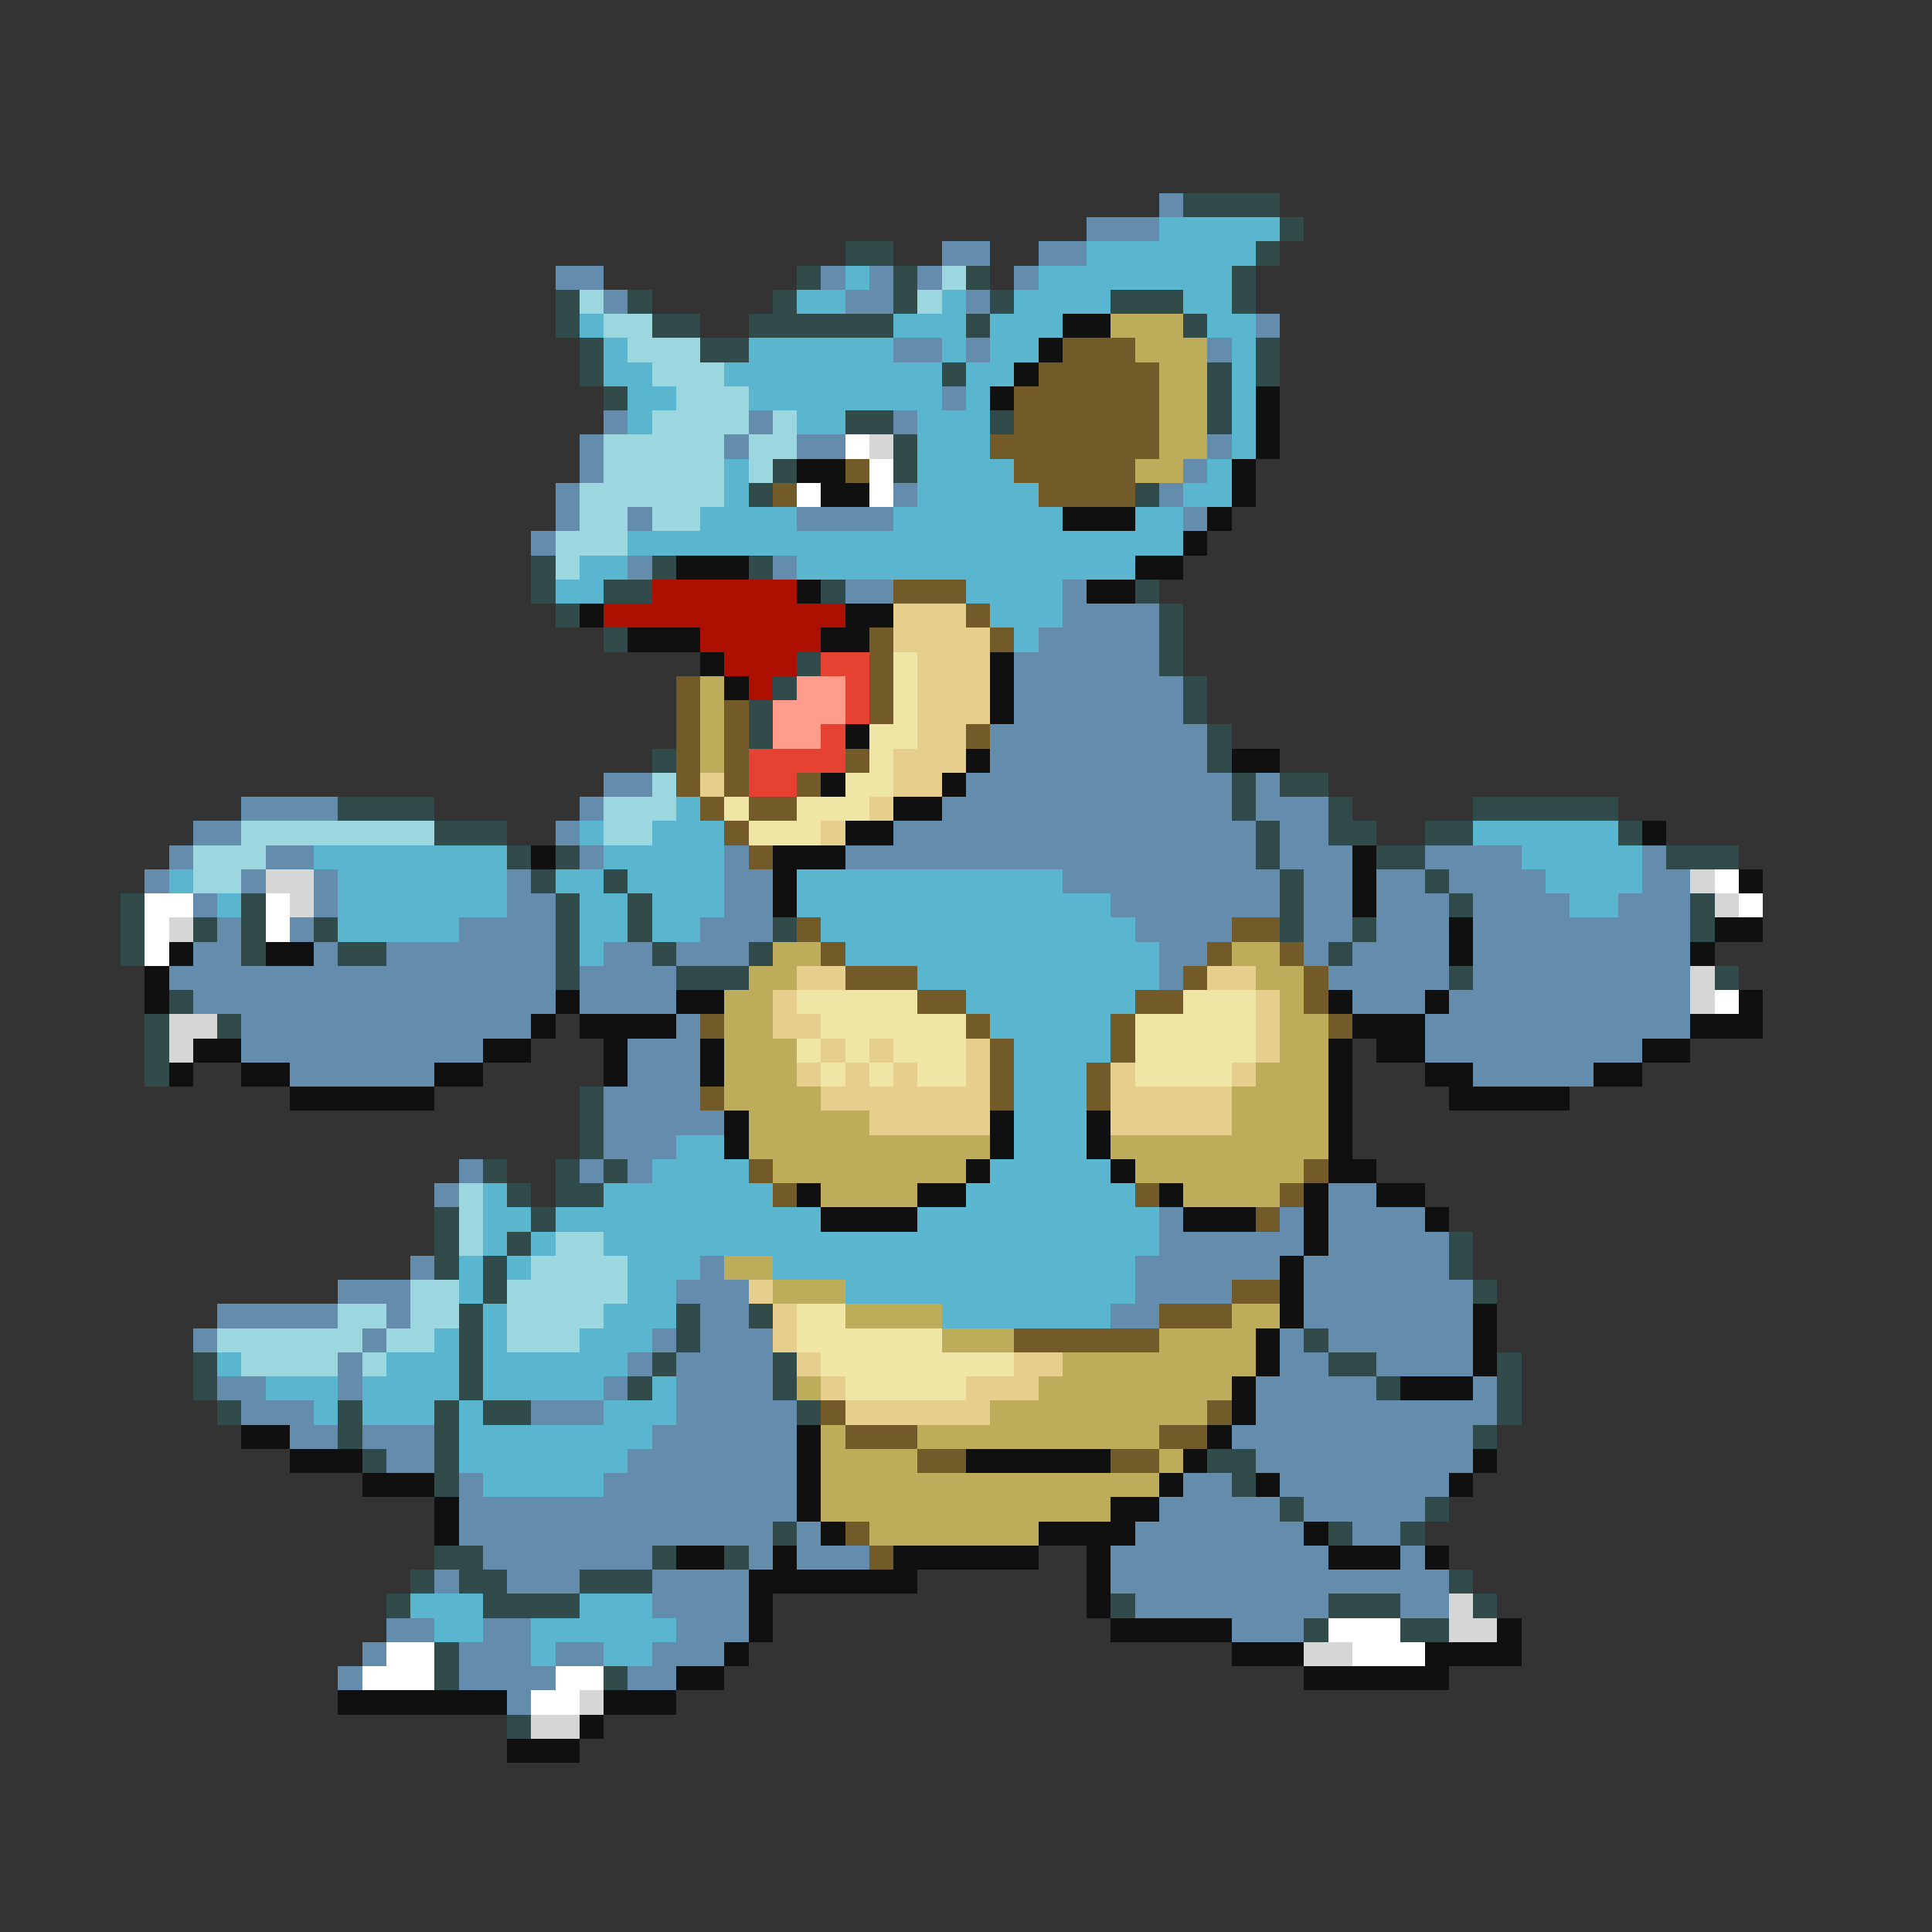 <svg xmlns="http://www.w3.org/2000/svg" viewBox="0 -0.5 80 80" shape-rendering="crispEdges">
<rect x="0" y="-0.5" width="80" height="80" fill="#333333" stroke="none"/>
<path stroke="#638cad" d="M48 8h1M45 9h3M39 10h2M43 10h2M23 11h2M34 11h1M36 11h1M38 11h1M42 11h1M25 12h1M35 12h2M40 12h1M52 13h1M37 14h2M40 14h1M50 14h1M39 16h1M25 17h1M31 17h1M37 17h1M24 18h1M30 18h1M33 18h2M50 18h1M24 19h1M49 19h1M23 20h1M37 20h1M48 20h1M23 21h1M26 21h1M33 21h4M49 21h1M22 22h1M26 23h1M32 23h1M35 24h2M44 24h1M44 25h4M43 26h5M42 27h6M42 28h7M42 29h7M41 30h9M41 31h9M25 32h2M40 32h11M52 32h1M10 33h4M24 33h1M39 33h12M52 33h3M8 34h2M23 34h1M37 34h15M53 34h2M7 35h1M11 35h2M24 35h1M30 35h1M35 35h17M53 35h3M59 35h4M68 35h1M6 36h1M10 36h1M13 36h1M21 36h1M30 36h2M44 36h9M54 36h2M57 36h2M60 36h4M68 36h2M8 37h1M13 37h1M21 37h2M30 37h2M46 37h7M54 37h2M57 37h3M61 37h4M67 37h3M9 38h1M12 38h1M19 38h4M29 38h3M47 38h4M54 38h2M57 38h3M61 38h9M8 39h2M13 39h1M16 39h7M25 39h2M28 39h3M48 39h2M54 39h1M56 39h4M61 39h9M7 40h16M24 40h4M48 40h1M55 40h5M61 40h9M8 41h15M24 41h4M56 41h3M60 41h10M10 42h12M28 42h1M59 42h11M10 43h10M26 43h3M59 43h9M12 44h6M26 44h3M61 44h5M25 45h4M25 46h5M25 47h3M19 48h1M24 48h1M26 48h1M18 49h1M55 49h2M48 50h1M53 50h1M55 50h4M48 51h6M55 51h5M17 52h1M29 52h1M47 52h6M54 52h6M14 53h3M28 53h3M47 53h4M54 53h7M9 54h5M16 54h1M29 54h2M46 54h2M54 54h7M8 55h1M15 55h1M27 55h1M29 55h3M53 55h1M55 55h6M14 56h1M26 56h1M28 56h4M53 56h2M57 56h4M9 57h2M14 57h1M25 57h1M28 57h4M52 57h5M61 57h1M10 58h3M22 58h3M28 58h5M52 58h10M12 59h2M15 59h3M27 59h6M51 59h10M16 60h2M26 60h7M52 60h9M19 61h1M25 61h8M49 61h2M53 61h7M19 62h14M48 62h5M54 62h5M19 63h13M33 63h1M47 63h7M56 63h2M20 64h7M31 64h1M33 64h3M46 64h9M58 64h1M18 65h1M21 65h3M27 65h4M46 65h14M27 66h4M47 66h8M58 66h2M16 67h2M20 67h2M28 67h3M51 67h3M15 68h1M19 68h3M23 68h2M27 68h3M14 69h1M19 69h4M26 69h2M21 70h1" />
<path stroke="#314a4a" d="M49 8h4M53 9h1M35 10h2M52 10h1M33 11h1M37 11h1M40 11h1M51 11h1M23 12h1M26 12h1M32 12h1M37 12h1M41 12h1M46 12h3M51 12h1M23 13h1M27 13h2M31 13h6M40 13h1M49 13h1M24 14h1M29 14h2M52 14h1M24 15h1M39 15h1M50 15h1M52 15h1M25 16h1M50 16h1M35 17h2M41 17h1M50 17h1M37 18h1M32 19h1M37 19h1M31 20h1M47 20h1M22 23h1M27 23h1M31 23h1M22 24h1M25 24h2M34 24h1M47 24h1M23 25h1M48 25h1M25 26h1M48 26h1M33 27h1M48 27h1M32 28h1M49 28h1M31 29h1M49 29h1M31 30h1M50 30h1M27 31h1M50 31h1M51 32h1M53 32h2M14 33h4M51 33h1M55 33h1M61 33h6M18 34h3M52 34h1M55 34h2M59 34h2M67 34h1M21 35h1M23 35h1M52 35h1M57 35h2M69 35h3M22 36h1M25 36h1M53 36h1M59 36h1M5 37h1M10 37h1M23 37h1M26 37h1M53 37h1M60 37h1M70 37h1M5 38h1M8 38h1M10 38h1M13 38h1M23 38h1M26 38h1M32 38h1M53 38h1M56 38h1M70 38h1M5 39h1M10 39h1M14 39h2M23 39h1M27 39h1M31 39h1M55 39h1M23 40h1M28 40h3M60 40h1M71 40h1M7 41h1M6 42h1M9 42h1M6 43h1M6 44h1M24 45h1M24 46h1M24 47h1M20 48h1M23 48h1M25 48h1M21 49h1M23 49h2M18 50h1M22 50h1M18 51h1M21 51h1M60 51h1M18 52h1M20 52h1M60 52h1M20 53h1M61 53h1M19 54h1M28 54h1M31 54h1M19 55h1M28 55h1M54 55h1M8 56h1M19 56h1M27 56h1M32 56h1M55 56h2M62 56h1M8 57h1M19 57h1M26 57h1M32 57h1M57 57h1M62 57h1M9 58h1M14 58h1M18 58h1M20 58h2M33 58h1M62 58h1M14 59h1M18 59h1M61 59h1M15 60h1M18 60h1M50 60h2M18 61h1M51 61h1M53 62h1M59 62h1M32 63h1M55 63h1M58 63h1M18 64h2M27 64h1M30 64h1M17 65h1M19 65h2M24 65h3M60 65h1M16 66h1M20 66h4M46 66h1M55 66h3M61 66h1M54 67h1M58 67h2M18 68h1M18 69h1M25 69h1M21 71h1" />
<path stroke="#5ab5ce" d="M48 9h5M45 10h7M35 11h1M43 11h8M33 12h2M39 12h1M42 12h4M49 12h2M24 13h1M37 13h3M41 13h3M50 13h2M25 14h1M31 14h6M39 14h1M41 14h2M51 14h1M25 15h2M30 15h9M40 15h2M51 15h1M26 16h2M31 16h8M40 16h1M51 16h1M26 17h1M33 17h2M38 17h3M51 17h1M38 18h3M51 18h1M30 19h1M38 19h4M50 19h1M30 20h1M38 20h5M49 20h2M29 21h4M37 21h7M47 21h2M26 22h23M24 23h2M33 23h14M23 24h2M40 24h4M41 25h3M42 26h1M28 33h1M24 34h1M27 34h3M61 34h6M13 35h8M25 35h5M63 35h5M7 36h1M14 36h7M23 36h2M26 36h4M33 36h11M64 36h4M9 37h1M14 37h7M24 37h2M27 37h3M33 37h13M65 37h2M14 38h5M24 38h2M27 38h2M34 38h13M24 39h1M35 39h13M38 40h10M40 41h7M41 42h5M42 43h4M42 44h3M42 45h3M42 46h3M28 47h2M42 47h3M27 48h4M41 48h5M20 49h1M25 49h7M40 49h7M20 50h2M23 50h11M38 50h10M20 51h1M22 51h1M25 51h23M19 52h1M21 52h1M26 52h3M32 52h15M19 53h1M26 53h2M35 53h12M20 54h1M25 54h3M39 54h7M18 55h1M20 55h1M24 55h3M9 56h1M16 56h3M20 56h6M11 57h3M15 57h4M20 57h5M27 57h1M13 58h1M15 58h3M19 58h1M25 58h3M19 59h8M19 60h7M20 61h5M17 66h3M24 66h3M18 67h2M22 67h6M22 68h1M25 68h2" />
<path stroke="#9cd6de" d="M39 11h1M24 12h1M38 12h1M25 13h2M26 14h3M27 15h3M28 16h3M27 17h4M32 17h1M25 18h5M31 18h2M25 19h5M31 19h1M24 20h6M24 21h2M27 21h2M23 22h3M23 23h1M27 32h1M25 33h3M10 34h8M25 34h2M8 35h3M8 36h2M19 49h1M19 50h1M19 51h1M23 51h2M22 52h4M17 53h2M21 53h5M14 54h2M17 54h2M21 54h4M9 55h6M16 55h2M21 55h3M10 56h4M15 56h1" />
<path stroke="#101010" d="M44 13h2M43 14h1M42 15h1M41 16h1M52 16h1M52 17h1M52 18h1M33 19h2M51 19h1M34 20h2M51 20h1M44 21h3M50 21h1M49 22h1M28 23h3M47 23h2M33 24h1M45 24h2M24 25h1M35 25h2M26 26h3M34 26h2M29 27h1M41 27h1M30 28h1M41 28h1M41 29h1M35 30h1M40 31h1M51 31h2M34 32h1M39 32h1M37 33h2M35 34h2M68 34h1M22 35h1M32 35h3M56 35h1M32 36h1M56 36h1M72 36h1M32 37h1M56 37h1M60 38h1M71 38h2M7 39h1M11 39h2M60 39h1M70 39h1M6 40h1M6 41h1M23 41h1M28 41h2M55 41h1M59 41h1M72 41h1M22 42h1M24 42h4M56 42h3M70 42h3M8 43h2M20 43h2M25 43h1M29 43h1M55 43h1M57 43h2M68 43h2M7 44h1M10 44h2M18 44h2M25 44h1M29 44h1M55 44h1M59 44h2M66 44h2M12 45h6M55 45h1M60 45h5M30 46h1M41 46h1M45 46h1M55 46h1M30 47h1M41 47h1M45 47h1M55 47h1M40 48h1M46 48h1M55 48h2M33 49h1M38 49h2M48 49h1M54 49h1M57 49h2M34 50h4M49 50h3M54 50h1M59 50h1M54 51h1M53 52h1M53 53h1M53 54h1M61 54h1M52 55h1M61 55h1M52 56h1M61 56h1M51 57h1M58 57h3M51 58h1M10 59h2M33 59h1M50 59h1M12 60h3M33 60h1M40 60h6M49 60h1M61 60h1M15 61h3M33 61h1M48 61h1M52 61h1M60 61h1M18 62h1M33 62h1M46 62h2M18 63h1M34 63h1M43 63h4M54 63h1M28 64h2M32 64h1M37 64h6M45 64h1M55 64h3M59 64h1M31 65h7M45 65h1M31 66h1M45 66h1M31 67h1M46 67h5M62 67h1M30 68h1M51 68h3M59 68h4M28 69h2M54 69h6M14 70h7M25 70h3M24 71h1M21 72h3" />
<path stroke="#bdad5a" d="M46 13h3M47 14h3M48 15h2M48 16h2M48 17h2M48 18h2M47 19h2M29 28h1M29 29h1M29 30h1M29 31h1M32 39h2M51 39h2M31 40h2M52 40h2M30 41h2M53 41h1M30 42h2M53 42h2M30 43h3M53 43h2M30 44h3M52 44h3M30 45h4M51 45h4M31 46h5M51 46h4M31 47h10M46 47h9M32 48h8M47 48h7M34 49h4M49 49h4M30 52h2M32 53h3M35 54h4M51 54h2M39 55h3M48 55h4M44 56h8M33 57h1M43 57h8M41 58h9M34 59h1M38 59h10M34 60h4M48 60h1M34 61h14M34 62h12M36 63h7" />
<path stroke="#735a29" d="M44 14h3M43 15h5M42 16h6M42 17h6M41 18h7M35 19h1M42 19h5M32 20h1M43 20h4M37 24h3M40 25h1M36 26h1M41 26h1M36 27h1M28 28h1M36 28h1M28 29h1M30 29h1M36 29h1M28 30h1M30 30h1M40 30h1M28 31h1M30 31h1M35 31h1M28 32h1M30 32h1M33 32h1M29 33h1M31 33h2M30 34h1M31 35h1M33 38h1M51 38h2M34 39h1M50 39h1M53 39h1M35 40h3M49 40h1M54 40h1M38 41h2M47 41h2M54 41h1M29 42h1M40 42h1M46 42h1M55 42h1M41 43h1M46 43h1M41 44h1M45 44h1M29 45h1M41 45h1M45 45h1M31 48h1M54 48h1M32 49h1M47 49h1M53 49h1M52 50h1M51 53h2M48 54h3M42 55h6M34 58h1M50 58h1M35 59h3M48 59h2M38 60h2M46 60h2M35 63h1M36 64h1" />
<path stroke="#ffffff" d="M35 18h1M36 19h1M33 20h1M36 20h1M71 36h1M6 37h2M11 37h1M72 37h1M6 38h1M11 38h1M6 39h1M71 41h1M55 67h3M16 68h2M56 68h3M15 69h3M23 69h2M22 70h2" />
<path stroke="#d6d6d6" d="M36 18h1M11 36h2M70 36h1M12 37h1M71 37h1M7 38h1M70 40h1M70 41h1M7 42h2M7 43h1M60 66h1M60 67h2M54 68h2M24 70h1M22 71h2" />
<path stroke="#ad1000" d="M27 24h6M25 25h10M29 26h5M30 27h3M31 28h1" />
<path stroke="#e6ce8c" d="M37 25h3M37 26h4M38 27h3M38 28h3M38 29h3M38 30h2M37 31h3M29 32h1M37 32h2M36 33h1M34 34h1M33 40h2M50 40h2M32 41h1M52 41h1M32 42h2M52 42h1M34 43h1M36 43h1M40 43h1M52 43h1M33 44h1M35 44h1M37 44h1M40 44h1M46 44h1M51 44h1M34 45h7M46 45h5M36 46h5M46 46h5M31 53h1M32 54h1M32 55h1M33 56h1M42 56h2M34 57h1M40 57h3M35 58h6" />
<path stroke="#e64231" d="M34 27h2M35 28h1M35 29h1M34 30h1M31 31h4M31 32h2" />
<path stroke="#efe6a5" d="M37 27h1M37 28h1M37 29h1M36 30h2M36 31h1M35 32h2M30 33h1M33 33h3M31 34h3M33 41h5M49 41h3M34 42h6M47 42h5M33 43h1M35 43h1M37 43h3M47 43h5M34 44h1M36 44h1M38 44h2M47 44h4M33 54h2M33 55h6M34 56h8M35 57h5" />
<path stroke="#ff9c8c" d="M33 28h2M32 29h3M32 30h2" />
</svg>